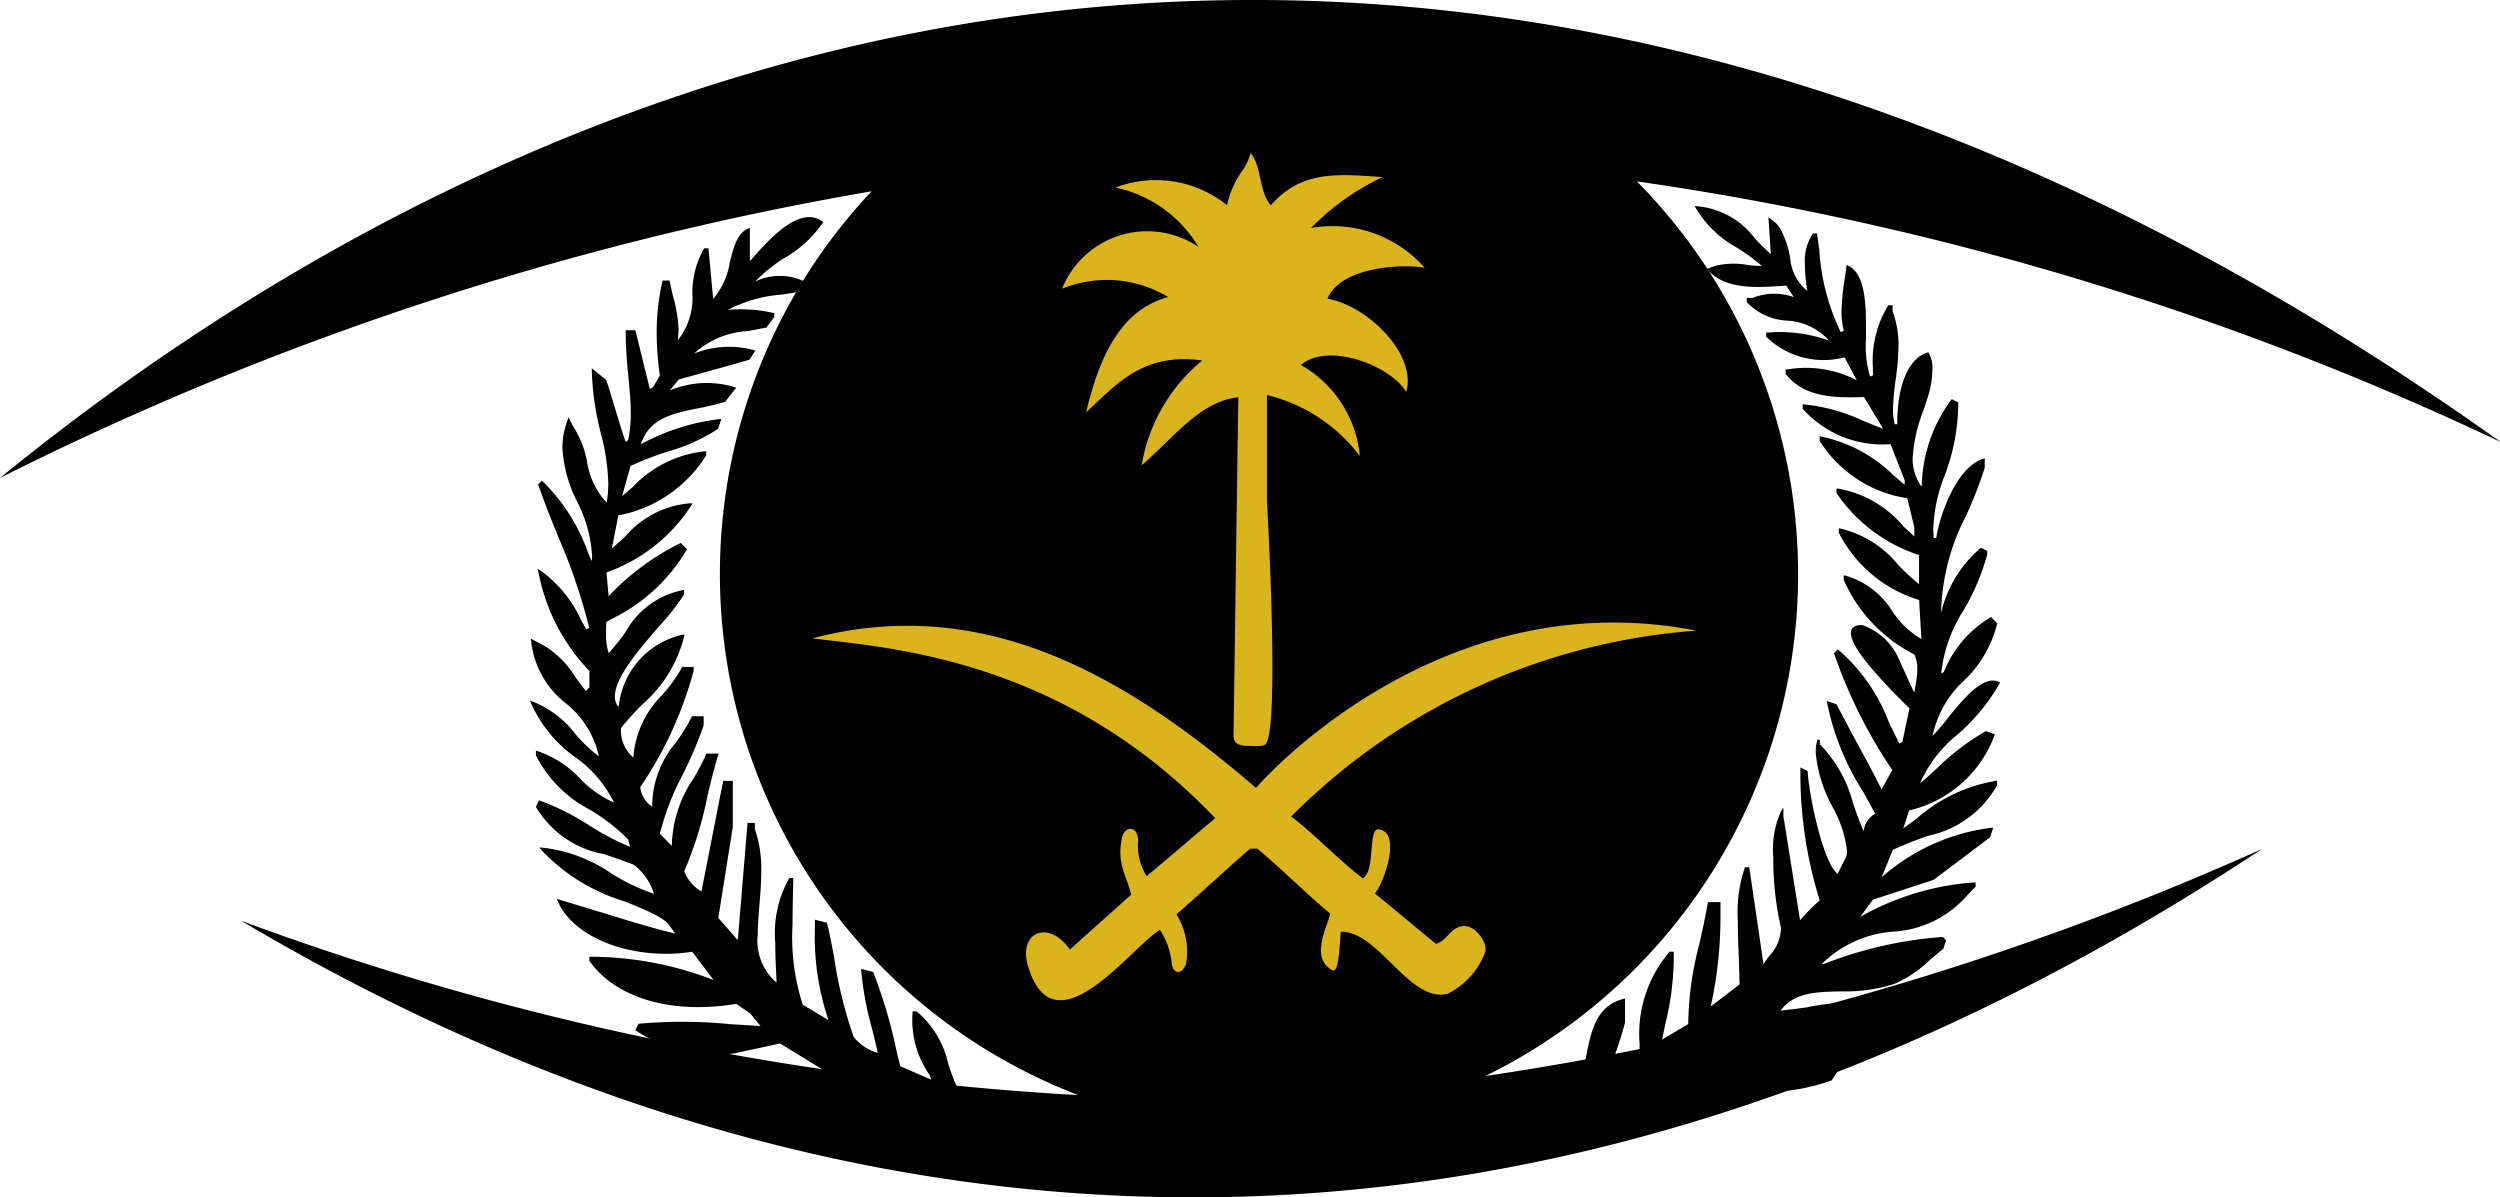 <svg xmlns="http://www.w3.org/2000/svg" xmlns:xlink="http://www.w3.org/1999/xlink" width="77.807" height="37.265" viewBox="0 0 77.807 37.265">
  <defs>
    <clipPath id="clip-path">
      <path id="Path_311" data-name="Path 311" d="M148.844,210.637H194.59V241.07H148.844Zm0,0" transform="translate(-148.844 -210.637)"/>
    </clipPath>
    <clipPath id="clip-path-2">
      <path id="Path_310" data-name="Path 310" d="M.844.637H46.59V31.07H.844Zm0,0" transform="translate(-0.844 -0.637)"/>
    </clipPath>
  </defs>
  <g id="ps-icon" transform="translate(-716.072 -1406.027)">
    <path id="Path_308" data-name="Path 308" d="M159.358,198.224c-31.879-22.716-59.671-13.633-77.807,1.133a96.921,96.921,0,0,1,27.125-8.921,17.376,17.376,0,0,0,6.434,28.129,89.5,89.5,0,0,1-26.059-5.428c15.541,9.221,37.742,14.4,62.9-2.233a91.578,91.578,0,0,1-24.169,7.066,17.4,17.4,0,0,0,4.715-27.842,93.977,93.977,0,0,1,26.859,8.1" transform="translate(634.521 1221.545)" fill-rule="evenodd"/>
    <g id="Group_66" data-name="Group 66" transform="translate(732.572 1412.44)" clip-path="url(#clip-path)">
      <g id="Group_65" data-name="Group 65" transform="translate(0 0)">
        <g id="Group_64" data-name="Group 64" transform="translate(0 0)" clip-path="url(#clip-path-2)">
          <path id="Path_309" data-name="Path 309" d="M37.122.7a3.383,3.383,0,0,0,1.295,1.241,6.558,6.558,0,0,1,.761.557,2.662,2.662,0,0,1-.446-.028,2.417,2.417,0,0,0-.981.022l-.284.1.039.045c.553.608,1.506.543,2.431.476l.234.358a1.8,1.8,0,0,0-1.281.025h-.182v.13l.01.011a1.856,1.856,0,0,0,1.251.567,1.871,1.871,0,0,1,1.3.62,4.558,4.558,0,0,0-1.919-.249h-.039V4.7l.009.011a2.557,2.557,0,0,0,2.431.634c.021.039.3.559.384.717a3.413,3.413,0,0,0-2.184-.336l-.034,0V5.86l.008.011c.525.651,1.321.756,2.431.709l.587.973v.011c-.191-.07-.379-.147-.577-.228a5.735,5.735,0,0,0-1.879-.526l-.04,0v.131l.007.011a3.319,3.319,0,0,0,2.729,1.095c.017.044.436,1.112.441,1.125V9.31l-.337-.281a4.485,4.485,0,0,0-2.265-1.218L40.977,7.8v.133l0,.01a3.894,3.894,0,0,0,2.726,1.787c.011.044.217.888.22.9v.292l-.345-.322a3.408,3.408,0,0,0-2.034-1.17l-.042,0v.131l0,.01a4.949,4.949,0,0,0,2.527,1.914l.041.019v.9a6.765,6.765,0,0,1-.649-.6,3.294,3.294,0,0,0-1.8-1.13l-.047-.011v.134l0,.009a4.165,4.165,0,0,0,2.5,2.093c0,.049.063,1.106.07,1.216a2.748,2.748,0,0,1-.9-.859,2.526,2.526,0,0,0-1.471-1.118l-.048-.011v.135l0,.008a4.755,4.755,0,0,0,2.2,2.324,1.088,1.088,0,0,1,.092.452,3.547,3.547,0,0,1-.075.61s-.012.066-.018.1h-.019l-.444-.979a1.954,1.954,0,0,0-1.158-1.1l-.006,0H42.3c-.179,0-.291.049-.333.153a.26.26,0,0,0-.018.1c0,.478.986,1.513,1.755,2.275l.068.068c-.008.037-.212,1-.218,1.039l-.1.052-.326-.668a5.547,5.547,0,0,0-1.56-2.24l-.027-.021-.117.119.009.024a15.227,15.227,0,0,0,1.806,3.612l-.29.518-.043.087c-.284-.567-.558-1.067-.821-1.549L41.5,16.144l-.015-.006-.287-.1.011.064a8.158,8.158,0,0,0,1.127,2.775l.372.674a.681.681,0,0,0-.355.513h-.021c-.121-.283-.219-.562-.314-.83a4.059,4.059,0,0,0-1.035-1.845v-.138l-.076-.011a1.5,1.5,0,0,0-.053.408,4.346,4.346,0,0,0,.529,1.7,3.661,3.661,0,0,1,.445,1.355.829.829,0,0,1-.013.155l-.278.566c-.472-.371-.9-2.517-.932-3.178v-.023l-.227-.115v.063a13.212,13.212,0,0,0,.6,4.072,7.041,7.041,0,0,0-.612.621c-.02-.123-.517-3.235-.517-3.235v-.265l-.069.095a2.9,2.9,0,0,0-.247,1.442,9.8,9.8,0,0,0,.24,2.207,1.3,1.3,0,0,1-.344.846,2.942,2.942,0,0,0-.2.277c-.026-.178-.443-3.015-.443-3.015h-.133l-.01.023a4.351,4.351,0,0,0-.213,1.634c0,.4.016.828.032,1.232,0,0,.023.717.024.755l-.881.674h-.015a12.975,12.975,0,0,0,.3-2.81c0-.126,0-.256,0-.39V22.3H37.5l-.006.033c-.081.471-.174.881-.264,1.279a10.167,10.167,0,0,0-.343,2.431c0,.017,0,.034,0,.052l-.815.484c.027-.123.1-.477.1-.477a8.9,8.9,0,0,0,.265-2.067c0-.05,0-.1,0-.153v-.039h-.128l-.012.011a3.939,3.939,0,0,0-.924,2.866c0,.077,0,.151,0,.223l-.941.549a11.374,11.374,0,0,0,.487-1.44V25.3l-.048.013c-.858.218-1.012,1.011-1.174,1.848-.041.208-.083.421-.135.629a36.7,36.7,0,0,1-9.408.9c-2.4-.011-6.354.263-9.837-.441-.187-.1-.31-.463-.454-.89a2.99,2.99,0,0,0-.982-1.653l-.009-.006h-.126v.04a2.966,2.966,0,0,0,.534,1.945l.046.142-.963-.42c-.009-.035-.1-.4-.1-.4a15.757,15.757,0,0,0-.735-2.514l-.008-.018-.373-.094,0,.054a10.117,10.117,0,0,0,.336,1.8c.066.26.127.507.179.759a1.479,1.479,0,0,1-.749-.5,13.221,13.221,0,0,1-.612-2.5c-.09-.465-.167-.865-.214-1.031l-.007-.021-.372-.095v.186a8.153,8.153,0,0,0,.419,2.937l-.8-.478a6.819,6.819,0,0,1-.317-2.487c0-.34.008-.666.013-.954l.01-.5H8.913l-.011.014a3.477,3.477,0,0,0-.429,2.01c0,.344.015.678.029.967,0,0,.009.186.012.246H8.491A1.72,1.72,0,0,1,7.928,23.3c0-.286.025-.595.052-.917.028-.344.057-.693.057-1.041a3.814,3.814,0,0,0-.2-1.316v-.189H7.609l-.3,3.623H7.284L6.7,22.793l.451-2.834V18.526h-.3s-.656,3.34-.676,3.445a1.259,1.259,0,0,1-.536-.632,11.426,11.426,0,0,0,.709-2.275c.1-.437.212-.889.345-1.335l.015-.051h-.38l-.01.023a7.2,7.2,0,0,1-.393.755,3.857,3.857,0,0,0-.672,2.067c0,.009,0,.018,0,.028l-.372-.378A8.217,8.217,0,0,1,5.6,18.317,12.529,12.529,0,0,0,6.244,16.8l0-.006v-.277H5.881l-.011.022a5.784,5.784,0,0,1-.5.806,3.084,3.084,0,0,0-.726,1.86c0,.041,0,.084,0,.127a.821.821,0,0,1-.372-.612,12,12,0,0,0,1.66-3.618l0-.006V14.98H5.578L5.567,15a4.67,4.67,0,0,1-.612.851,3.055,3.055,0,0,0-.9,1.949,1.1,1.1,0,0,1-.382-.919,9.156,9.156,0,0,1,.649-.721,4.114,4.114,0,0,0,1.316-2.136l.011-.056-.055.009A2.552,2.552,0,0,0,3.6,16.214H3.581a.528.528,0,0,1-.1-.313c0-.589.744-1.453,1.364-2.171a7.711,7.711,0,0,0,.787-1l0-.009v-.134L5.6,12.59A2.61,2.61,0,0,0,3.81,13.9a7.04,7.04,0,0,1-.506.633l-.011.012v.017a1.785,1.785,0,0,1-.086-.632c0-.113,0-.231.011-.35l.123-.074a5.481,5.481,0,0,0,2.371-2.166l.011-.026-.19-.193-.025.012a7.826,7.826,0,0,0-2.222,1.646c-.01-.1-.061-.69-.066-.739A5.2,5.2,0,0,0,5.86,9.954L5.9,9.888l-.078,0a2.962,2.962,0,0,0-2.013,1.026c-.134.126-.275.255-.422.377.028-.144.193-.982.2-1.025A4.124,4.124,0,0,0,6.315,8.409L6.321,8.4V8.27l-.042,0A3.583,3.583,0,0,0,4.029,9.39l-.324.276c.041-.147.254-.906.263-.939a9.813,9.813,0,0,1,1.167-.452,5.51,5.51,0,0,0,1.548-.7l.011-.008.1-.3-.058,0a6.827,6.827,0,0,0-2.426.772H4.294c.265-.8.979-.942,1.734-1.1A6.979,6.979,0,0,0,6.9,6.731l.011,0,.343-.437L7.2,6.271a2.969,2.969,0,0,0-2.011.105l.28-.342c.153-.042,2.018-.553,2.187-.614l.011,0,.184-.281-.042-.019a2.964,2.964,0,0,0-1.861.106,2.692,2.692,0,0,1,1.688-.7L8.2,4.417l.008-.011.235-.32V3.963l-.032,0A4.659,4.659,0,0,0,7,3.867a4.3,4.3,0,0,1,1.69-.476c.284-.044.531-.081.7-.127l.016,0,.1-.2L9.484,3.04a1.755,1.755,0,0,0-1.636-.052,4.7,4.7,0,0,1,.914-.737A3.645,3.645,0,0,0,9.947,1.164l.019-.032-.03-.021c-.714-.5-1.655.565-2.16,1.137,0,0-.048.055-.094.1V1.318l-.053.021c-.339.137-.45.574-.568,1.036A2.346,2.346,0,0,1,6.54,3.528c-.012-.128-.147-1.575-.147-1.575H6.264l-.011.014a2.72,2.72,0,0,0-.36,1.4,2.089,2.089,0,0,1-.461,1.453,1.919,1.919,0,0,0,.032-.329A4.477,4.477,0,0,0,5.29,3.44l-.111-.484-.031,0H4.966l-.008.031A7.127,7.127,0,0,0,4.782,4.6a9.119,9.119,0,0,0,.1,1.312l-.215.364-.1.05L4.118,4.5h-.3v.069c0,.516.044.972.086,1.414.037.39.072.749.072,1.1a4.057,4.057,0,0,1-.079.828l-.056.056H3.813C3.7,7.649,3.6,7.309,3.5,6.979s-.189-.647-.287-.916l0-.011-.45-.366v.082a8.721,8.721,0,0,0,.282,1.946,6.831,6.831,0,0,1,.231,1.553,3.721,3.721,0,0,1-.05.6,2.385,2.385,0,0,1-.613-1.289,3.068,3.068,0,0,0-.459-1.13L2.04,7.214,2.009,7.3a2.422,2.422,0,0,0-.162.864,4.238,4.238,0,0,0,.463,1.68,4.224,4.224,0,0,1,.461,1.671c0,.051,0,.1-.006.153H2.751l-.094-.212A5.821,5.821,0,0,0,1.235,9.207L1.21,9.186,1.093,9.3l.008.024c.219.631.432,1.151.637,1.654a18.03,18.03,0,0,1,.944,2.783l-.092.046-.151-.266a3.9,3.9,0,0,0-1.282-1.566l-.078-.047.021.09a6.061,6.061,0,0,0,1.588,3.089v.509l-.109.112c-.112-.135-.218-.281-.322-.423A2.917,2.917,0,0,0,1.229,14.29l-.15-.076L.865,14.1l.007.072a2.853,2.853,0,0,0,1.082,1.941,2.91,2.91,0,0,1,1.027,1.638H2.966a4.552,4.552,0,0,1-.722-.692,3.1,3.1,0,0,0-1.322-1l-.079-.027.031.079a4.071,4.071,0,0,0,1.372,1.678,3.738,3.738,0,0,1,1.2,1.4V19.2A3.314,3.314,0,0,1,2.4,18.46,3.186,3.186,0,0,0,1.071,17.6l-.048-.013v.137l0,.009a3.877,3.877,0,0,0,1.663,1.682,5.893,5.893,0,0,1,1.213.941c0,.019.045.184.056.224A7.733,7.733,0,0,1,2.7,19.923a7.854,7.854,0,0,0-1.547-.779l-.032-.011-.1.2.01.018a3.1,3.1,0,0,0,2.1,1.454c.3.1.606.2.945.336a1.856,1.856,0,0,1,.624.9,5.948,5.948,0,0,1-1.333-.637,4.709,4.709,0,0,0-2.15-.8L1.137,20.6l.044.067a5.9,5.9,0,0,0,2.612,1.614c.68.278,1.268.518,1.4.772,0,0,.1.135.166.227-.709-.17-1.44-.395-2.212-.634L1.674,22.2l.033.078c.489,1.153,2.362,1.853,4.181,1.567.025.034.633.839.665.88A10.681,10.681,0,0,0,2.726,24H2.687v.128l.008.011C3.519,25.3,5.267,25.8,7.257,25.467l.438.3.318.389L7.084,26.1a15.283,15.283,0,0,0-2.848-.016l-.021,0-.1.206.033.018a4.538,4.538,0,0,0,3.052.7L8.622,26.7l1.49.911.042.086-.131,0a14.47,14.47,0,0,0-3.9.239l-.013,0-.185.282.042.018a6.449,6.449,0,0,0,3.688.076c.329-.057.639-.11.94-.149l1.78.529V28.7l-3.457.235L8.98,29c.686.66,1.92.411,3.009.189a6.1,6.1,0,0,1,1.281-.248,39.047,39.047,0,0,0,7.3.605c-.1.4-1.73.879-2.151.957,1.906,1.084,4.875.4,5.44-.29a9.456,9.456,0,0,0,5.769,0s-1.747-.649-2-.734a48.032,48.032,0,0,0,7.358-.878c.731.087,3.354.248,3.9-.146,0,0-3.358-.058-3.429-.06V28.38l1.328-.6,1.35.306a5.92,5.92,0,0,0,3.2-.233l.012,0,.178-.271-.026-.023c-.657-.592-2.443-.464-3.845-.247V27.22L39.2,26.24a5.705,5.705,0,0,0,4.171-.392l.013-.006.1-.208-.041-.014a6.315,6.315,0,0,0-2.876-.042c-.267.036-.54.07-.808.1.422-.567,1.1-.583,1.877-.6a5.053,5.053,0,0,0,1.656-.228,3.632,3.632,0,0,0,1.1-.736c.144-.125.279-.241.422-.35l.01-.007.087-.266-.1-.106H44.8a12.584,12.584,0,0,0-3.711.848h-.031v-.023a3.535,3.535,0,0,1,2.2-.99,3.308,3.308,0,0,0,2.334-1.156l.237-.242v-.134l-.04,0a8.333,8.333,0,0,0-3.547,1.07c.061-.084.38-.517.395-.535l1.885-.615,1.756-1.322.1-.3-.057,0a6.344,6.344,0,0,0-3.416,1.542h0c.035-.084.339-.829.351-.856a11.475,11.475,0,0,1,1.116-.441A3.2,3.2,0,0,0,46.5,18.661l0-.009v-.131l-.043.006a4.955,4.955,0,0,0-2.477,1.187l-.4.291c.048-.145.173-.53.183-.558a3.737,3.737,0,0,0,2.654-2.329l.018-.039-.285-.1-.013.008a7.405,7.405,0,0,0-1.536,1.175c-.16.147-.328.3-.5.442a4.012,4.012,0,0,1,1.158-1.512A6.065,6.065,0,0,0,46.573,15.5l.017-.036-.036-.017c-.492-.23-1.121.547-1.624,1.17a6.364,6.364,0,0,1-.437.508,3.207,3.207,0,0,1,.966-1.709A3.677,3.677,0,0,0,46.5,13.641l0-.021-.188-.192-.026.016a3.479,3.479,0,0,0-1.448,1.7l-.078.04a4.511,4.511,0,0,1,.693-1.961,7,7,0,0,0,.739-1.742v-.11l-.19-.1-.018.011a3.768,3.768,0,0,0-1.223,2h-.006a6.871,6.871,0,0,1,.766-2.982,12.865,12.865,0,0,0,.593-1.515l0-.006v-.29l-.05.015c-.772.238-1.322,1.6-1.459,2.465h-.082c0-.089-.01-.176-.01-.26a4.882,4.882,0,0,1,.341-1.652A6.371,6.371,0,0,0,45.29,6.8V6.747l-.2-.1-.019.019a4.679,4.679,0,0,0-.916,2.687h-.021a1.5,1.5,0,0,1-.263-.878,4.983,4.983,0,0,1,.343-1.5l.163-.5a3.254,3.254,0,0,0,.11-.762.946.946,0,0,0-.114-.5l-.016-.026-.028.01c-.692.22-.936,1.246-.936,2.169v.063h-.081a1.888,1.888,0,0,1-.053-.469,7.406,7.406,0,0,1,.077-.878A8.346,8.346,0,0,0,43.43,5a3.007,3.007,0,0,0-.183-1.091V3.725h-.131l-.011.013a3.283,3.283,0,0,0-.47,1.945c0,.074,0,.146.006.215l-.094.048a3.352,3.352,0,0,1-.128-1.2V4.492c0-.837-.024-1.742-.555-2l-.047-.022-.06.435a7.111,7.111,0,0,0-.1,1.009,2.317,2.317,0,0,0,.071.6l-.094.048a6.84,6.84,0,0,1-.669-2.571l-.07-.5H40.77l-.012.014a1.526,1.526,0,0,0-.24.95,5.094,5.094,0,0,0,.073.809h-.016a1.479,1.479,0,0,1-.517-1.016,2.842,2.842,0,0,0-.3-.892.827.827,0,0,0-.288-.3L39.382.986s.065,1,.075,1.145a6.4,6.4,0,0,1-.488-.478,2.517,2.517,0,0,0-1.81-1.01l-.07-.006" transform="translate(-0.844 -0.637)" fill-rule="evenodd"/>
        </g>
      </g>
    </g>
    <path id="Path_312" data-name="Path 312" d="M219.668,208.373c-1.515.4-2.163,1.922-2.56,3.589.921-.847,1.757-1.874,3.614-1.613a5.357,5.357,0,0,0-1.885,3.26c.945-.8,1.812-2,3.008-2.116-.05,3.417-.1,7.047-.148,10.464-.015.258.079.345.306.378l.065.008c.291-.007.573.052.649-.085.414-.7.018-7.546.018-7.546v-3.289a5.143,5.143,0,0,1,2.892,1.9,3.638,3.638,0,0,0-1.833-2.833c.8-.709,2.733-.032,3.278.835.331-1.192-1.22-2.685-2.452-2.9.421-1.009,2.359-1.089,3.025-.961a3.822,3.822,0,0,0-3.539-1.238,7.726,7.726,0,0,1,2.224-1.584c-1.508-.114-2.524-.185-3.477.876-.375-.448-.273-1.2-.625-1.628a1.9,1.9,0,0,1-.226.507,2.952,2.952,0,0,0-.509,1.12,3.52,3.52,0,0,0-3.469-.551,3.976,3.976,0,0,1,2.584,1.85,2.856,2.856,0,0,0-4.249,1.3,3.689,3.689,0,0,1,3.309.262" transform="translate(532.767 1206.898)" fill="#d9b41d" fill-rule="evenodd"/>
    <path id="Path_313" data-name="Path 313" d="M197.194,269.605c-.716.591-1.417,1.211-2.134,1.8a1.757,1.757,0,0,1-.262-1.126c-.044-.509-.477-.411-.519,0-.139.782.148,1.079.3,1.7-.593.539-1.315,1.174-1.909,1.714-.668-.965-1.622-.53-1.3.523.814,2.686,3.16-.547,4.1-1.14a2.285,2.285,0,0,1,.371,1.061c.066.355.329.315.445,0a2.187,2.187,0,0,0-.3-1.541c.671-.582,1.4-1.261,2.084-1.862l.21-.184h.222c.692.566,1.579,1.456,2.272,2.021-.052.316-.649,1.364.047,1.753.187.105.218-.322.28-1.189,1.169-.035,2.159,2.254,3.337,1.927a2.388,2.388,0,0,0,1.161-1.3c.085-.279-.354-.933-.79-.783-.322.1-.42.435-.741.536-.667-.539-1.24-1.031-1.909-1.571.27-.282.856-1.907.124-1.994-.347-.04-.089,1.274-.494,1.525-.716-.54-1.516-1.385-2.232-1.925a19.818,19.818,0,0,1,12.611-5.784c-7.281-1.427-12.554,3.6-13.706,4.893-.13-.111-.26-.222-.39-.331-3.885-3.269-8.207-5.693-13.417-4.323,2.344.3,7.76.586,12.542,5.6" transform="translate(556.699 1161.889)" fill="#d9b41d" fill-rule="evenodd"/>
  </g>
</svg>
